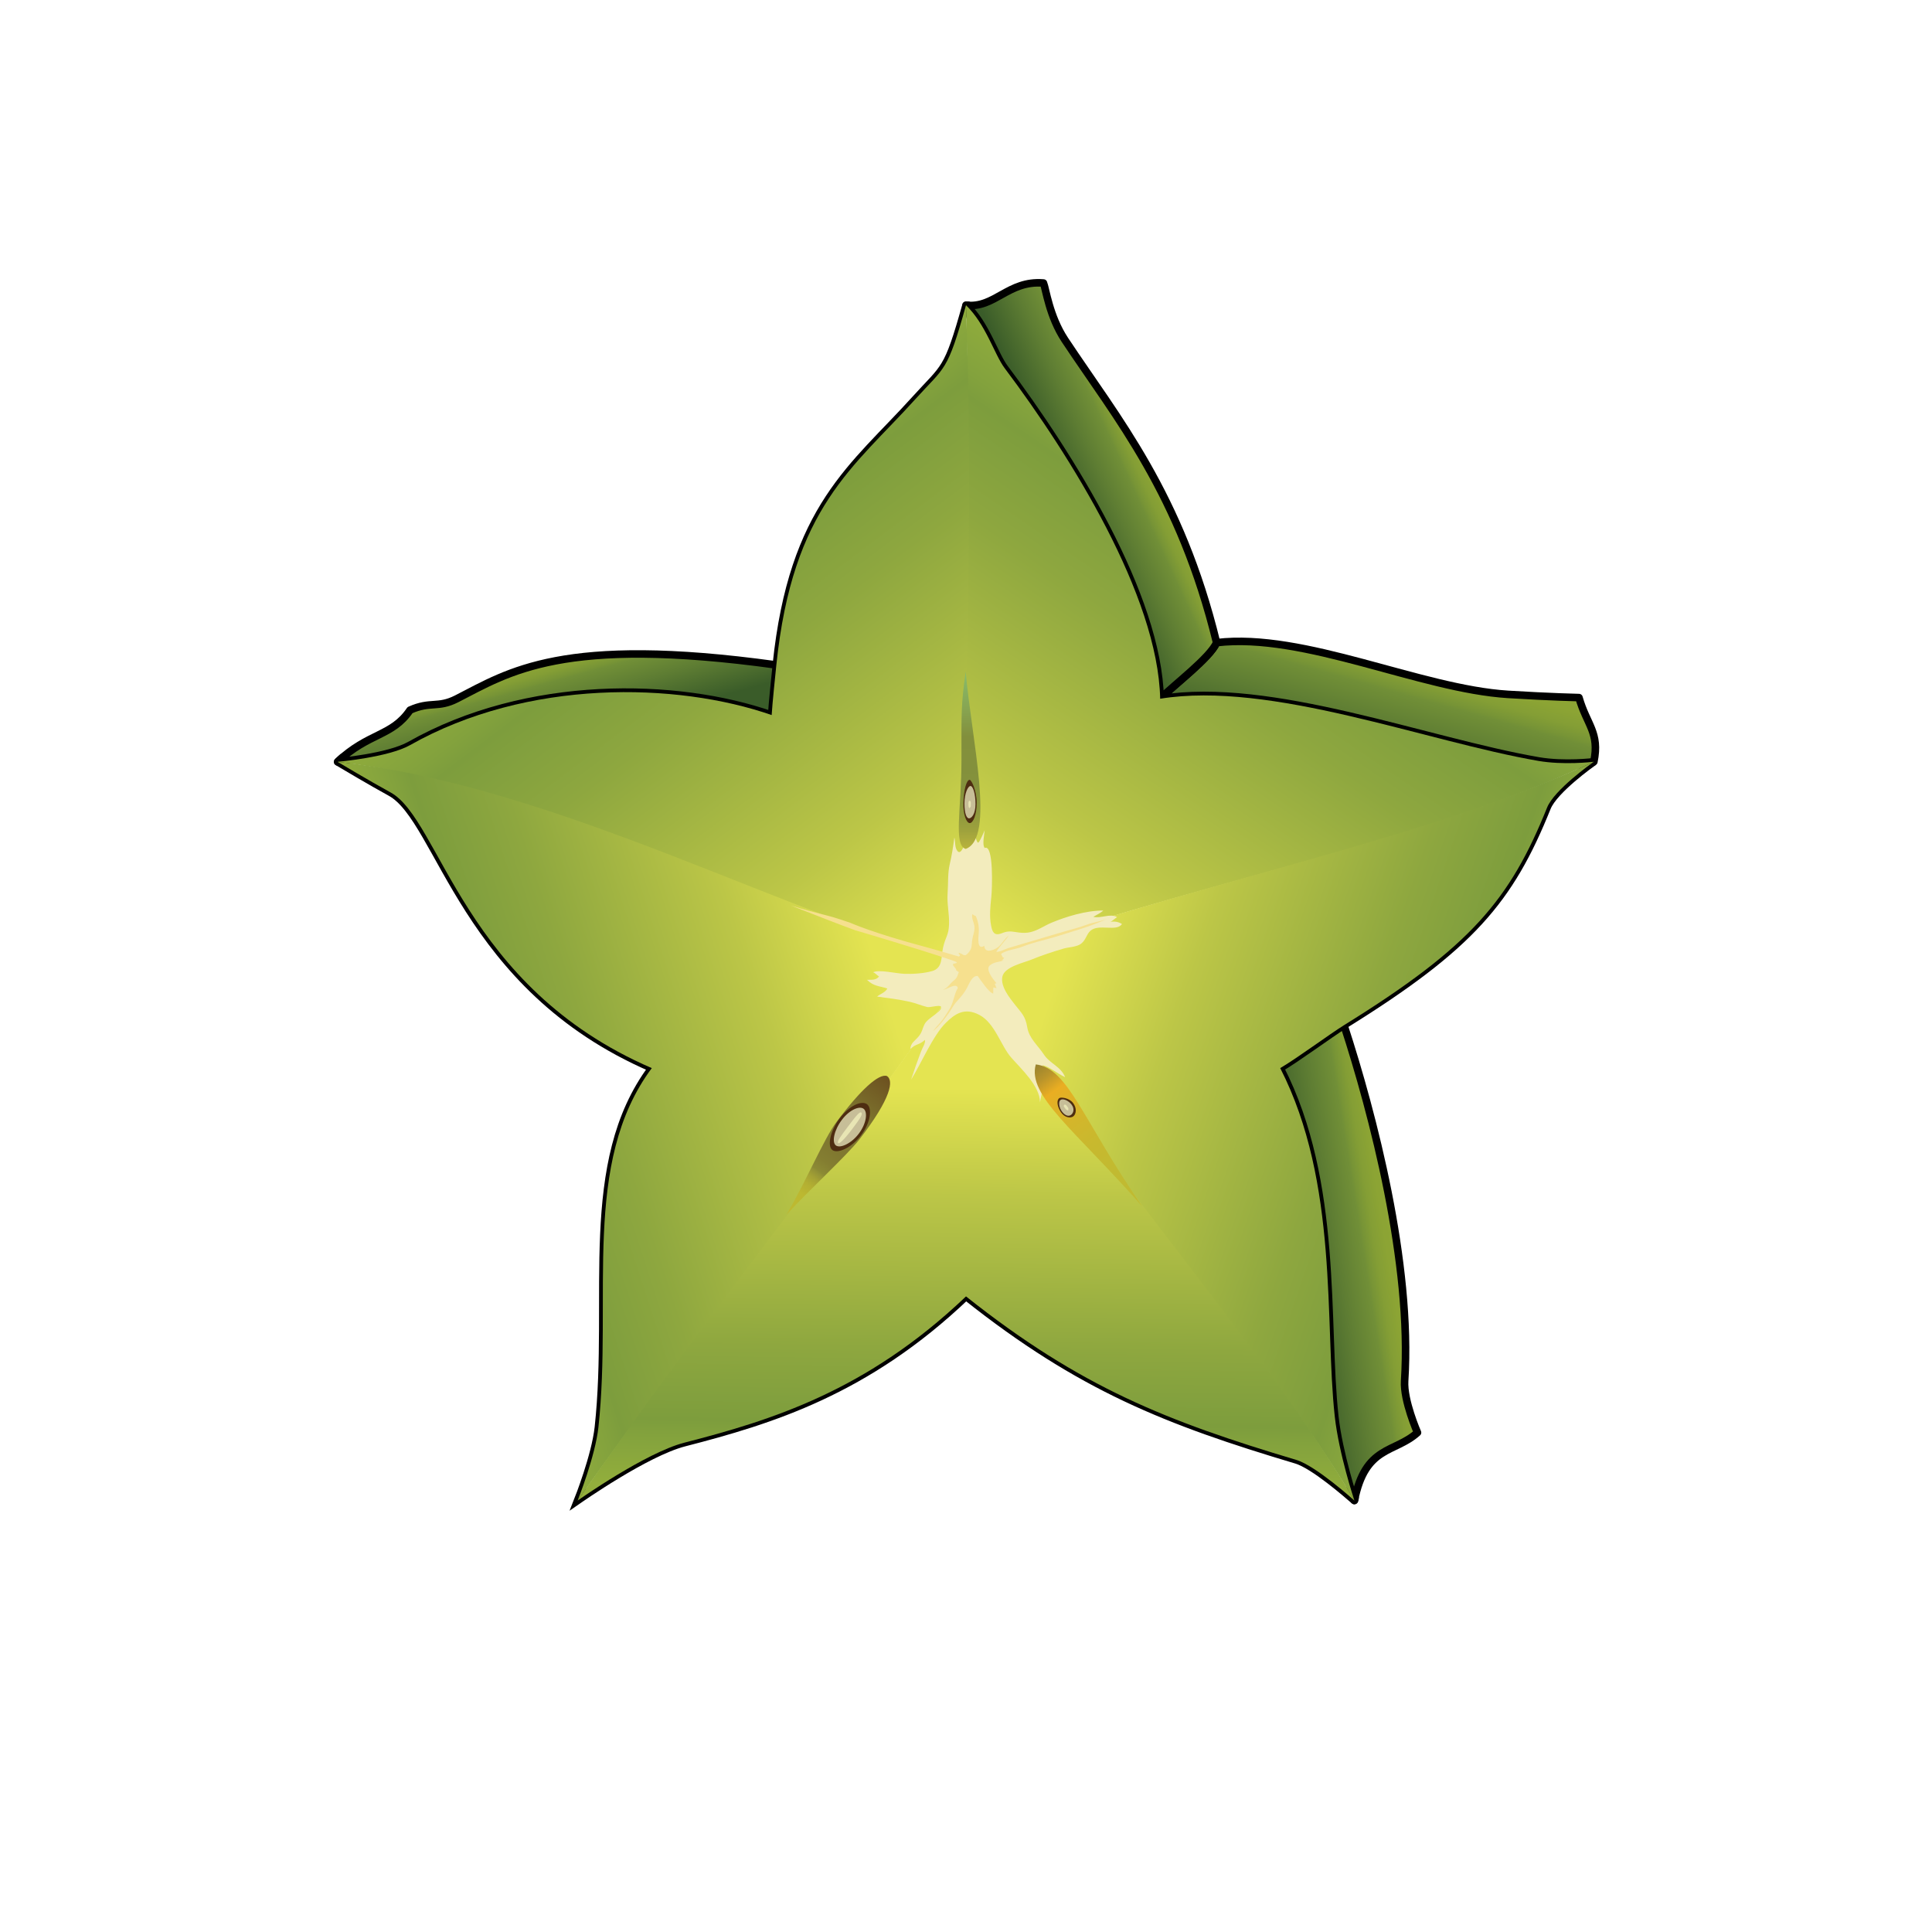 <?xml version="1.0" encoding="utf-8"?>
<!-- Generator: Adobe Illustrator 16.0.0, SVG Export Plug-In . SVG Version: 6.00 Build 0)  -->
<!DOCTYPE svg PUBLIC "-//W3C//DTD SVG 1.1//EN" "http://www.w3.org/Graphics/SVG/1.1/DTD/svg11.dtd">
<svg version="1.1" xmlns="http://www.w3.org/2000/svg" xmlns:xlink="http://www.w3.org/1999/xlink" x="0px" y="0px" width="512px"
	 height="512px" viewBox="0 0 512 512" enable-background="new 0 0 512 512" xml:space="preserve">
<g id="scrap" display="none">
</g>
<g id="WholeFruits">
	<g id="Layer_6">
	</g>
	<g id="Layer_7">
	</g>
	<g id="Layer_8">
	</g>
</g>
<g id="Single">
	<g id="Outline">
		<path fill="none" stroke="#000000" stroke-width="2" stroke-miterlimit="10" d="M422.36,201.89c-0.61,0.43-10.48,7.44-12.36,12.11
			c-9.89,24.58-20.269,36.879-53.829,57.689"/>
		<path fill="none" stroke="#000000" stroke-width="2" stroke-miterlimit="10" d="M205.74,176.221
			c4.32-41.95,20.57-52.391,36.83-70.431c7.925-8.771,8.476-7.2,13.43-24.877c0.016-0.057,1.109,0.035,1.125-0.023"/>
		<path fill="none" stroke="#000000" stroke-width="2" stroke-miterlimit="10" d="M359.136,396.691c0,0-0.089,1.152-0.304,0.891
			c-1.689-1.451-10.601-9.284-15.302-10.692c-34.2-10.22-57.2-19.22-87.53-43.33c-26.33,25.11-51.66,32.841-74.67,38.771
			c-10.17,2.63-27.7,14.95-28.25,15.33c0.17-0.43,4.68-11.8,5.51-19.44c3.74-34.55-4.59-69.97,14.14-95.16
			c-49.98-21.56-55.98-65.81-69.23-73.06c-5.101-2.788-12.725-7.326-13.978-8.073c-0.118-0.07,1.446-1.385,1.446-1.385"/>
	</g>
	<g id="MainFlesh">
		<linearGradient id="SVGID_1_" gradientUnits="userSpaceOnUse" x1="371.66" y1="169.606" x2="361.658" y2="205.123">
			<stop  offset="0" style="stop-color:#8EA634"/>
			<stop  offset="0.16" style="stop-color:#8CA434"/>
			<stop  offset="0.262" style="stop-color:#849E35"/>
			<stop  offset="0.346" style="stop-color:#779436"/>
			<stop  offset="0.375" style="stop-color:#718F37"/>
			<stop  offset="0.609" style="stop-color:#5E7D33"/>
			<stop  offset="1" style="stop-color:#3A5C29"/>
		</linearGradient>
		<path fill="url(#SVGID_1_)" stroke="#000000" stroke-width="2" stroke-linejoin="round" stroke-miterlimit="10" d="M422.39,201.87
			c0,0-7.76,0.98-14.75-0.23c-29.92-5.19-70.83-21.23-100.18-16.47c3.75-3.75,13.201-10.86,14.951-14.86
			c23.25-2.75,53.91,12.26,77.27,13.71c11.07,0.68,18.761,0.85,18.761,0.85C420.491,192.06,424,194.12,422.39,201.87z"/>
		<linearGradient id="SVGID_2_" gradientUnits="userSpaceOnUse" x1="307.6" y1="121.115" x2="283.107" y2="132.396">
			<stop  offset="0" style="stop-color:#8EA634"/>
			<stop  offset="0.16" style="stop-color:#8CA434"/>
			<stop  offset="0.262" style="stop-color:#849E35"/>
			<stop  offset="0.346" style="stop-color:#779436"/>
			<stop  offset="0.375" style="stop-color:#718F37"/>
			<stop  offset="0.609" style="stop-color:#5E7D33"/>
			<stop  offset="1" style="stop-color:#3A5C29"/>
		</linearGradient>
		<path fill="url(#SVGID_2_)" stroke="#000000" stroke-width="2" stroke-linejoin="round" stroke-miterlimit="10" d="
			M322.411,170.31c-1.75,4-11.201,11.11-14.951,14.86c-0.59-27.3-23.79-64.42-41.21-87.59c-2.69-3.57-4.98-11.63-10.25-16.69
			c7.67,0.86,11.161-6.66,20.531-5.89c0.62,1.44,1.52,8.8,5.68,15.08C295.991,110.89,312.741,130.64,322.411,170.31z"/>
		<linearGradient id="SVGID_3_" gradientUnits="userSpaceOnUse" x1="372.407" y1="332.281" x2="343.723" y2="336.914">
			<stop  offset="0" style="stop-color:#8EA634"/>
			<stop  offset="0.16" style="stop-color:#8CA434"/>
			<stop  offset="0.262" style="stop-color:#849E35"/>
			<stop  offset="0.346" style="stop-color:#779436"/>
			<stop  offset="0.375" style="stop-color:#718F37"/>
			<stop  offset="0.609" style="stop-color:#5E7D33"/>
			<stop  offset="1" style="stop-color:#3A5C29"/>
		</linearGradient>
		
			<path fill="url(#SVGID_3_)" stroke="#000000" stroke-width="2" stroke-linecap="round" stroke-linejoin="round" stroke-miterlimit="10" d="
			M375.651,379.65c-6.11,5.49-13.821,3.35-16.722,18.02c0,0-4.109-12.38-5.199-22.27c-2.73-24.73,1.109-61.91-14.461-92.341
			c4.24-2.46,13.142-9.04,16.901-11.37c7.62,23.361,18.08,63.16,16.07,94.271C371.911,371.141,375.651,379.65,375.651,379.65z"/>
		<linearGradient id="SVGID_4_" gradientUnits="userSpaceOnUse" x1="142.847" y1="171.922" x2="149.542" y2="196.056">
			<stop  offset="0" style="stop-color:#8EA634"/>
			<stop  offset="0.16" style="stop-color:#8CA434"/>
			<stop  offset="0.262" style="stop-color:#849E35"/>
			<stop  offset="0.346" style="stop-color:#779436"/>
			<stop  offset="0.375" style="stop-color:#718F37"/>
			<stop  offset="0.609" style="stop-color:#5E7D33"/>
			<stop  offset="1" style="stop-color:#3A5C29"/>
		</linearGradient>
		<path fill="url(#SVGID_4_)" stroke="#000000" stroke-width="2" stroke-linejoin="round" stroke-miterlimit="10" d="
			M205.74,176.221c-0.28,2.72-1.07,10.319-1.24,13.279c-25.12-8.75-64.75-9.62-95.84,7.97c-5.74,3.24-19.2,4.42-19.2,4.42
			c8.23-7.77,14.451-6.7,19.201-13.7c5.43-2.43,7.34-0.44,12.37-3C134.811,178.16,148.94,168.351,205.74,176.221z"/>
		<linearGradient id="SVGID_5_" gradientUnits="userSpaceOnUse" x1="368.763" y1="98.037" x2="265.131" y2="249.911">
			<stop  offset="0" style="stop-color:#9EB83B"/>
			<stop  offset="0.16" style="stop-color:#9BB53B"/>
			<stop  offset="0.262" style="stop-color:#91AD3C"/>
			<stop  offset="0.346" style="stop-color:#83A23D"/>
			<stop  offset="0.375" style="stop-color:#7D9D3D"/>
			<stop  offset="0.515" style="stop-color:#8EA73F"/>
			<stop  offset="0.8" style="stop-color:#BCC647"/>
			<stop  offset="1" style="stop-color:#E4E451"/>
		</linearGradient>
		<path fill="url(#SVGID_5_)" d="M422.36,201.88v0.01c-46.511,21.99-109.301,32.65-165.04,53.28C253.15,206.5,258,162.25,256,80.89
			c5.27,5.06,7.56,13.12,10.25,16.69c17.42,23.17,40.62,60.29,41.21,87.59c29.35-4.76,70.26,11.28,100.18,16.47
			C414.36,202.8,421.79,201.94,422.36,201.88z"/>
		<linearGradient id="SVGID_6_" gradientUnits="userSpaceOnUse" x1="141.558" y1="100.073" x2="253.046" y2="247.843">
			<stop  offset="0" style="stop-color:#9EB83B"/>
			<stop  offset="0.16" style="stop-color:#9BB53B"/>
			<stop  offset="0.262" style="stop-color:#91AD3C"/>
			<stop  offset="0.346" style="stop-color:#83A23D"/>
			<stop  offset="0.375" style="stop-color:#7D9D3D"/>
			<stop  offset="0.515" style="stop-color:#8EA73F"/>
			<stop  offset="0.8" style="stop-color:#BCC647"/>
			<stop  offset="1" style="stop-color:#E4E451"/>
		</linearGradient>
		<path fill="url(#SVGID_6_)" d="M257.32,255.17C211,244.12,148.625,209.125,89.46,201.89c0,0,13.46-1.18,19.2-4.42
			c31.09-17.59,70.72-16.72,95.84-7.97c0.17-2.96,0.96-10.559,1.24-13.279c4.32-41.95,20.57-52.391,36.83-70.431
			c7.95-8.8,8.43-7.04,13.43-24.9C258.838,162.125,253.15,206.5,257.32,255.17z"/>
		<linearGradient id="SVGID_7_" gradientUnits="userSpaceOnUse" x1="79.204" y1="313.421" x2="234.619" y2="263.007">
			<stop  offset="0" style="stop-color:#9EB83B"/>
			<stop  offset="0.16" style="stop-color:#9BB53B"/>
			<stop  offset="0.262" style="stop-color:#91AD3C"/>
			<stop  offset="0.346" style="stop-color:#83A23D"/>
			<stop  offset="0.375" style="stop-color:#7D9D3D"/>
			<stop  offset="0.515" style="stop-color:#8EA73F"/>
			<stop  offset="0.8" style="stop-color:#BCC647"/>
			<stop  offset="1" style="stop-color:#E4E451"/>
		</linearGradient>
		<path fill="url(#SVGID_7_)" d="M158.59,378.22c3.74-34.55-4.59-69.97,14.14-95.16c-49.98-21.56-55.98-65.81-69.23-73.06
			c-5.58-3.05-14.04-8.11-14.04-8.11c59.04,6.41,121.54,42.23,167.86,53.28c-20.12,31-69.37,93.29-104.24,142.49
			C153.25,397.23,157.76,385.86,158.59,378.22z"/>
		<linearGradient id="SVGID_8_" gradientUnits="userSpaceOnUse" x1="438.451" y1="316.24" x2="279.218" y2="261.414">
			<stop  offset="0" style="stop-color:#9EB83B"/>
			<stop  offset="0.16" style="stop-color:#9BB53B"/>
			<stop  offset="0.262" style="stop-color:#91AD3C"/>
			<stop  offset="0.346" style="stop-color:#83A23D"/>
			<stop  offset="0.375" style="stop-color:#7D9D3D"/>
			<stop  offset="0.515" style="stop-color:#8EA73F"/>
			<stop  offset="0.8" style="stop-color:#BCC647"/>
			<stop  offset="1" style="stop-color:#E4E451"/>
		</linearGradient>
		<path fill="url(#SVGID_8_)" d="M422.36,201.89c-0.61,0.43-10.48,7.44-12.36,12.11c-9.89,24.58-20.269,36.88-53.829,57.689
			c-3.76,2.33-12.661,8.91-16.901,11.37C354.84,313.49,351,350.67,353.73,375.4c1.09,9.89,5.199,22.27,5.199,22.27
			c-23.01-39-75.79-98.99-101.609-142.5C313.06,234.54,375.5,223.5,422.36,201.89z"/>
		<linearGradient id="SVGID_9_" gradientUnits="userSpaceOnUse" x1="255.567" y1="430.494" x2="257.461" y2="288.486">
			<stop  offset="0" style="stop-color:#9EB83B"/>
			<stop  offset="0.16" style="stop-color:#9BB53B"/>
			<stop  offset="0.262" style="stop-color:#91AD3C"/>
			<stop  offset="0.346" style="stop-color:#83A23D"/>
			<stop  offset="0.375" style="stop-color:#7D9D3D"/>
			<stop  offset="0.515" style="stop-color:#8EA73F"/>
			<stop  offset="0.8" style="stop-color:#BCC647"/>
			<stop  offset="1" style="stop-color:#E4E451"/>
		</linearGradient>
		<path fill="url(#SVGID_9_)" d="M358.93,397.67c0,0-10.189-9.22-15.399-10.78c-34.2-10.22-57.2-19.22-87.53-43.33
			c-26.33,25.11-51.66,32.841-74.67,38.771c-10.17,2.63-27.7,14.95-28.25,15.33c34.295-49.535,84.12-111.49,104.24-142.49
			C283.14,298.68,336,357.875,358.93,397.67z"/>
	</g>
	<path id="LightPith" fill="#F3ECBD" d="M249.931,251.073c0.652-2.85,1.477-3.181,1.578-6.108c0.098-2.806-0.6-5.497-0.379-8.304
		c0.186-2.351-0.021-5.175,0.559-7.626c0.527-2.234,0.898-4.526,1.232-7.095c0.303,1.078,0.024,2.629,0.815,3.596
		c1.015,1.239,1.964-2.075,2.599-3.314c0.641-1.252,0.574-4.854,1.646-5.722c0.471,1.068,0.143,2.166,0.223,3.344
		c0.074,1.092,0.506,3.215,0.968,3.473c0.335,0.141,1.621-2.93,1.766-3.276c-0.067,1.039-0.709,3.922,0.027,4.675
		c2.419-1.051,1.957,10.957,1.752,12.904c-0.267,2.525-0.56,5.143-0.069,7.662c0.155,0.79,0.408,2.041,1.336,2.265
		c0.802,0.194,1.768-0.405,2.538-0.577c1.255-0.279,2.356,0.015,3.591,0.17c0.994,0.125,1.982,0.114,2.959-0.114
		c2.01-0.469,3.682-1.701,5.557-2.488c3.783-1.588,9.191-3.264,13.756-3.237c-0.793,0.728-1.744,1.108-2.643,1.655
		c1.97,0.542,4.492-0.996,6.295,0.094c-0.44,0.229-1.275,1.06-1.774,1.251c1.107-0.202,2.15-0.003,3.067,0.56
		c-1.404,2.181-6.186-0.177-8.393,1.83c-1.094,0.994-1.197,2.721-2.807,3.631c-1.127,0.638-2.966,0.689-4.16,1.029
		c-2.859,0.813-5.943,1.846-8.682,2.97c-2.03,0.833-7.026,1.874-7.635,4.434c-0.619,2.611,1.957,5.756,3.318,7.489
		c1.74,2.216,2.771,3.011,3.262,6c0.485,2.956,2.789,4.747,4.428,7.246c1.545,2.359,4.496,3.142,5.599,5.96
		c-1.952-0.867-4.205-2.803-6.044-3.188c1.221,1.669,2.999,3.883,2.063,6.06c-0.496-0.438-1.266-0.716-1.688-1.364
		c-0.285,1.613-0.68,3.511-0.986,5.162c0-4.341-5.094-8.95-7.65-11.886c-2.713-3.113-4.313-9.11-8.401-11.269
		c-3.96-2.092-6.523-0.26-8.926,2.111c-3.397,3.352-6.687,11.1-9.178,15.031c0.799-2.482,1.69-4.979,2.607-7.396
		c0.451-1.189,1.218-2.195,1.074-3.14c-1.673,1.488-2.245,0.907-3.906,2.408c0.194-1.739,1.214-2.065,2.265-3.372
		c0.93-1.154,0.867-1.839,1.484-3.113c0.91-1.876,4.859-3.369,4.399-4.724c-0.407-0.553-2.872,0.29-3.661,0.1
		c-1.424-0.343-3.156-1.062-4.588-1.38c-2.979-0.664-5.725-0.994-8.688-1.389c0.964-0.815,2.119-1.029,2.719-2.141
		c-2.087-0.696-3.667-0.557-5.383-2.301c0.758-0.088,2.385,0.264,3.169-0.898c-0.498-0.277-1.015-0.936-1.562-1.11
		c1.676-0.765,5.986,0.312,8.2,0.413c2.19,0.102,5.292-0.096,7.478-0.732C249.935,256.491,249.358,253.567,249.931,251.073z"/>
	<path id="DarkPith" fill="#F6E08E" d="M294,243.25c-1.565,0.851-4.112,1.077-6.031,1.813c-2.072,0.794-4.133,1.257-6.188,1.875
		c-3.899,1.173-7.648,2.242-11.531,3.41c-1.04,0.313-2.12,0.633-3.122,0.931c-0.896,0.267-2.192,1.054-3.111,0.95
		c0.871-1.36,2.32-2.891,3.346-4.306c-1.296,0.885-1.899,2.533-3.237,3.328c-1.188,0.706-3.175,1.344-3.275-0.612
		c-1.933,1.327-1.585-2.153-1.502-3.04c0.17-1.812-0.041-3.156-0.744-4.826c-0.389-0.146-0.612-0.277-0.953-0.509
		c-0.22,1.29,0.561,2.26,0.6,3.487c0.038,1.2-0.443,2.185-0.598,3.278c-0.196,1.396,0.024,2.157-0.871,3.288
		c-1.251,1.579-1.352,0.486-2.737,0.179c0.125,1.012,0.807,0.103,0.125,1.012c-0.014,0.018-6.351-1.875-8.731-2.507
		c-14.321-3.801-19.983-6.422-20.063-6.438c-7.167-2.524-7.298-1.943-15.808-4.609c7.972,3.122,12.628,4.951,16.996,6.547
		c0.044,0.012,16.413,4.823,25.221,7.808c1.246,0.391,1.823,0.702,1.804,0.749c-0.137,0.337-0.841,0.185-1.004,0.443
		c-0.283,0.449,1.049,1.254,0.786,1.712c0.215-0.126,0.549,0.487,0.765,0.335c-0.287,0.516-0.307,1.005-0.606,1.483
		c-0.351,0.561-0.932,0.911-1.378,1.372c-0.718,0.742-1.233,1.543-2.238,1.848c1.073,0.044,3.46-1.959,3.932-0.469
		c-1.108,1.925-1.101,3.938-2.313,5.781c-0.656,0.998-1.151,1.885-1.873,2.84c-0.714,0.947-1.412,1.533-2.396,2.832
		c1.576-1.125,3.469-3.76,4.154-4.719c0.958-1.341,1.107-2,2.239-3.234c0.996-1.086,1.948-2.226,2.625-3.501
		c0.514-0.968,1.336-3.319,2.823-3.134c0.522,0.729,3.104,4.604,4.108,4.639c0.027-0.521,0.01-1.065,0.037-1.587
		c0.286,0.102,0.553,0.01,0.834,0.219c-0.109-0.401-0.322-0.816-0.462-1.209c0.167-0.038,0.278-0.117,0.438-0.15
		c-1.015-1.234-3.019-3.747-1.681-4.777c1.217-0.936,2.31-0.755,3.578-1.287c-0.183,0.004-0.285-0.011-0.446-0.049
		c-0.079,0.058,0.399-0.32,0.345-0.208c0.134-0.179,0.087-0.322,0.262-0.458c-0.122-0.044-0.224-0.004-0.345-0.043
		c-0.098-0.159-0.436-0.777-0.463-0.959c1.469-1.035,3.795-1.189,5.437-1.828c1.727-0.671,3.601-1.24,5.369-1.688
		c3.81-0.963,7.537-2.255,11.094-3.344C288.705,245.459,292.344,244.031,294,243.25"/>
	<g id="SeedCavity">
		<linearGradient id="SVGID_10_" gradientUnits="userSpaceOnUse" x1="236.286" y1="283.685" x2="207.536" y2="323.435">
			<stop  offset="0" style="stop-color:#6A4B1D"/>
			<stop  offset="0.314" style="stop-color:#7E762F"/>
			<stop  offset="0.532" style="stop-color:#807830"/>
			<stop  offset="0.61" style="stop-color:#847E31"/>
			<stop  offset="0.666" style="stop-color:#8B8934"/>
			<stop  offset="0.669" style="stop-color:#8B8A34"/>
			<stop  offset="0.682" style="stop-color:#939235"/>
			<stop  offset="0.718" style="stop-color:#A5A234"/>
			<stop  offset="0.763" style="stop-color:#B3AF32"/>
			<stop  offset="0.826" style="stop-color:#BCB831"/>
			<stop  offset="1" style="stop-color:#BFBA31"/>
		</linearGradient>
		<path fill="url(#SVGID_10_)" d="M227.81,301.88c-3.28,4.26-13.92,14-19.39,20.04c5.3-9.04,9.9-20.1,13.27-24.61
			c6.43-8.59,11.227-12.893,13.37-12.149C236.833,286.334,236.31,290.84,227.81,301.88z"/>
		<linearGradient id="SVGID_11_" gradientUnits="userSpaceOnUse" x1="256.954" y1="226.25" x2="256.954" y2="172.976">
			<stop  offset="0" style="stop-color:#C5BB3C"/>
			<stop  offset="0.041" style="stop-color:#B4B03D"/>
			<stop  offset="0.12" style="stop-color:#9DA13D"/>
			<stop  offset="0.213" style="stop-color:#8D973D"/>
			<stop  offset="0.335" style="stop-color:#84913C"/>
			<stop  offset="0.582" style="stop-color:#828F3C"/>
			<stop  offset="0.718" style="stop-color:#87A451"/>
			<stop  offset="0.901" style="stop-color:#87BB6B"/>
			<stop  offset="1" style="stop-color:#86C877"/>
		</linearGradient>
		<path fill="url(#SVGID_11_)" d="M255.92,224.98c-3.3-0.98-1.12-10.52-1.12-23.5s-0.13-14.56,1.12-23.5
			C257.5,196.25,263.83,222.04,255.92,224.98z"/>
		<linearGradient id="SVGID_12_" gradientUnits="userSpaceOnUse" x1="271.047" y1="277.701" x2="305.614" y2="324.539">
			<stop  offset="0" style="stop-color:#7E762F"/>
			<stop  offset="0.039" style="stop-color:#85792F"/>
			<stop  offset="0.097" style="stop-color:#98832E"/>
			<stop  offset="0.168" style="stop-color:#B9942B"/>
			<stop  offset="0.243" style="stop-color:#EAAE22"/>
			<stop  offset="0.294" style="stop-color:#E2B125"/>
			<stop  offset="0.408" style="stop-color:#D3B62B"/>
			<stop  offset="0.54" style="stop-color:#C8B92E"/>
			<stop  offset="0.704" style="stop-color:#C1BA31"/>
			<stop  offset="1" style="stop-color:#BFBA31"/>
		</linearGradient>
		<path fill="url(#SVGID_12_)" d="M302.73,319.73c-18.11-20.48-30.54-29.421-28.23-37.65C283.12,283.06,286.88,296.81,302.73,319.73
			z"/>
	</g>
	<g id="Seeds">
		<path fill="#4E2D11" d="M228.208,300.834c-2.573,3.42-6.246,4.971-7.625,3.934c-1.379-1.037-0.615-5.014,1.958-8.434
			c2.574-3.421,5.852-4.746,7.231-3.708C231.151,293.663,230.782,297.413,228.208,300.834z"/>
		<path fill="#C7BE98" d="M227.613,300.404c-2.059,2.736-4.997,3.977-6.1,3.146c-1.104-0.829-0.492-4.011,1.566-6.746
			c2.059-2.737,4.681-3.797,5.785-2.967C229.968,294.668,229.672,297.668,227.613,300.404z"/>
		<path fill="#E8E5B4" d="M225.813,299.25c-2.059,2.736-3.371,3.963-3.681,3.679c-0.41-0.375,0.591-1.725,2.65-4.46
			c2.059-2.737,3.111-4.043,3.5-3.594C228.687,295.344,227.872,296.514,225.813,299.25z"/>
		<path fill="#4E2D11" d="M284.375,292.3c1.063,1.395,0.826,2.951,0.063,3.541c-0.76,0.59-2.345,0.335-3.307-1.131
			c-0.99-1.51-1.188-3.123-0.412-3.697C281.141,290.7,283.311,290.907,284.375,292.3z"/>
		<path fill="#C7BE98" d="M283.984,292.74c0.852,1.114,0.483,2.227-0.125,2.697c-0.61,0.472-1.532,0.298-2.384-0.817
			c-0.85-1.115-1.039-2.647-0.429-3.12C281.655,291.029,283.135,291.625,283.984,292.74z"/>
		<path fill="#E8E5B4" d="M282.885,293.324c0.339,0.449,0.24,0.301,0.24,0.879c-0.219,0.172-0.539-0.072-0.813-0.439
			c-0.526-0.656-0.437-0.623-0.313-0.982C282.344,292.682,282.496,292.728,282.885,293.324z"/>
		<path fill="#4E2D11" d="M258.838,212.771c-0.004,3.298-0.996,5.351-1.84,5.361c-0.841,0.009-1.807-2.184-1.695-5.471
			c0.115-3.389,0.835-6.022,1.68-5.994C257.442,206.686,258.84,209.474,258.838,212.771z"/>
		<path fill="#C7BE98" d="M258.516,213.078c0,2.638-1.031,3.782-1.705,3.789c-0.674,0.008-1.223-1.308-1.221-3.945
			c0.002-2.638,0.922-4.616,1.598-4.625C257.861,208.289,258.52,210.44,258.516,213.078z"/>
		<path fill="#E8E5B4" d="M257.279,213.233c-0.003,0.613,0.006,0.42-0.301,0.919c-0.244,0.004-0.336-0.42-0.332-0.918
			c-0.017-0.916,0.028-0.827,0.306-1.055C257.245,212.321,257.326,212.46,257.279,213.233z"/>
	</g>
</g>
<g id="Handful">
</g>
<g id="Bunch">
</g>
<g id="BasketFruit">
</g>
<g id="Basket">
</g>
</svg>
